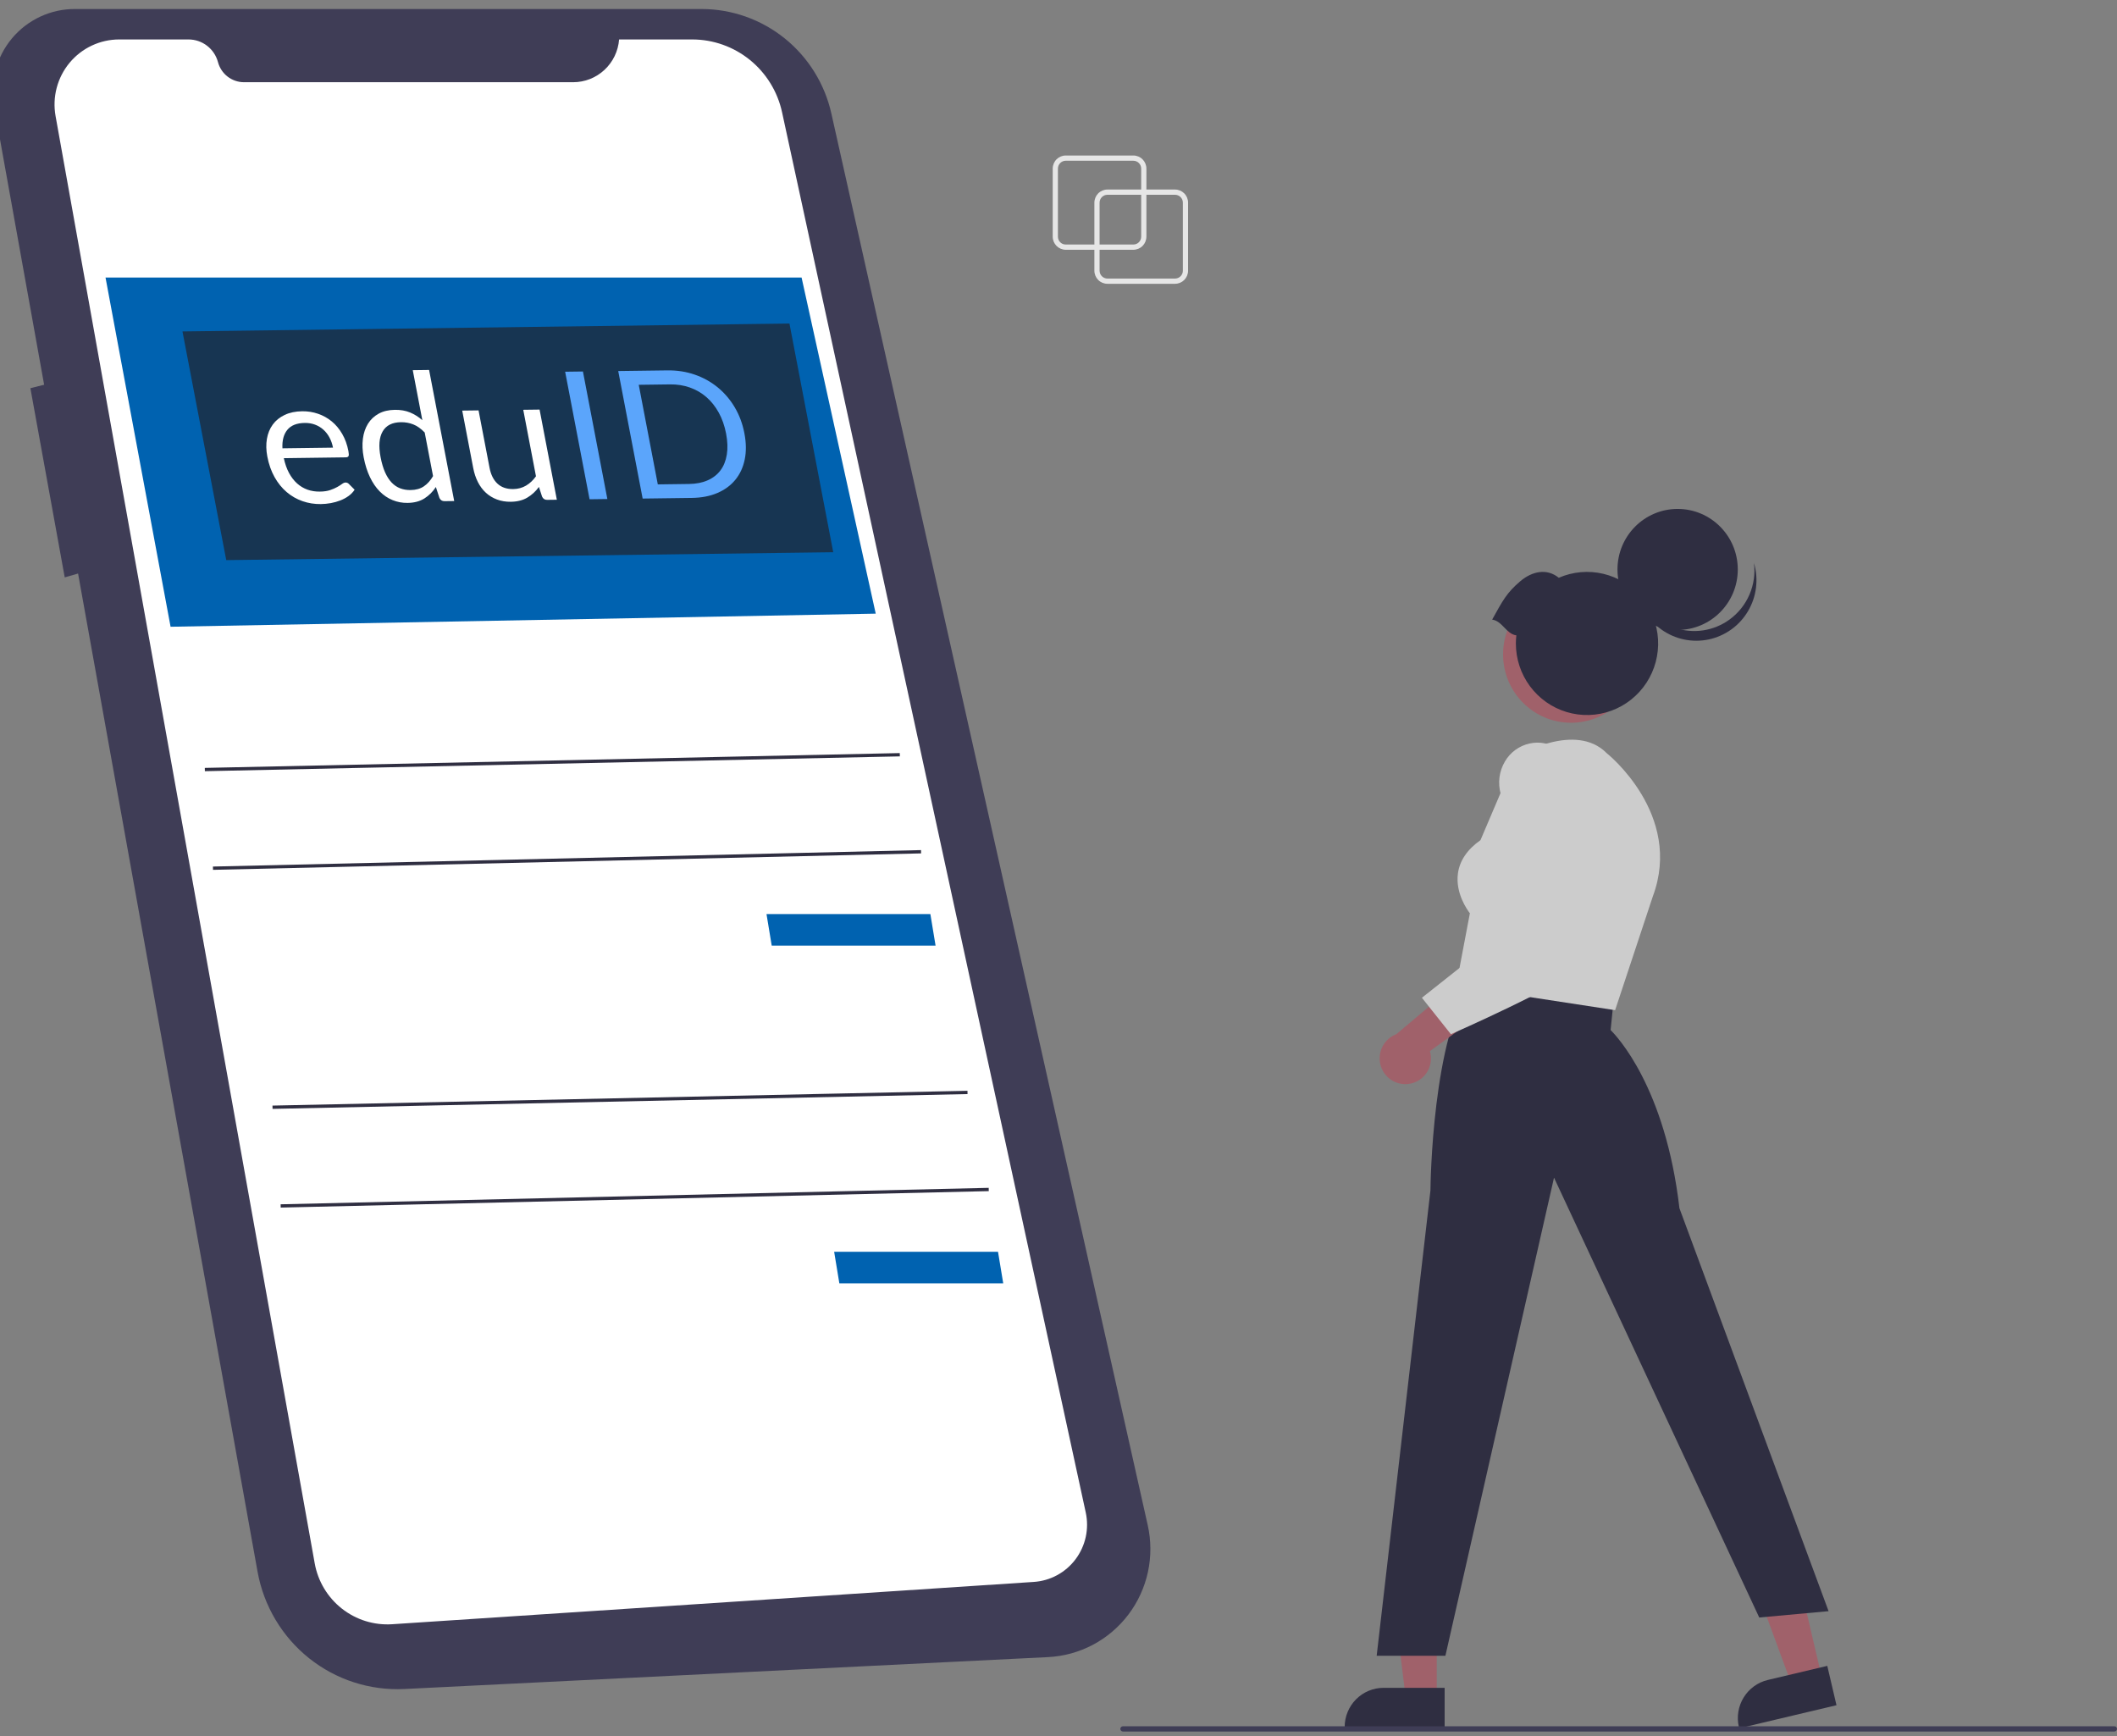 <svg width="200" height="164" viewBox="0 0 200 164" fill="none" xmlns="http://www.w3.org/2000/svg">
    <rect x="0" y="0" width="200" height="164" fill="#808080" stroke="none"/>
    <g clip-path="url(#clip0_971_12595)">
        <path d="M111.012 26.809H104.62C104.294 26.809 103.982 26.679 103.751 26.447C103.521 26.215 103.391 25.901 103.391 25.573V19.143C103.391 18.815 103.521 18.501 103.751 18.269C103.982 18.037 104.294 17.907 104.62 17.906H111.012C111.338 17.907 111.65 18.037 111.881 18.269C112.111 18.501 112.241 18.815 112.241 19.143V25.573C112.241 25.901 112.111 26.215 111.881 26.447C111.65 26.679 111.338 26.809 111.012 26.809ZM104.62 18.401C104.424 18.401 104.237 18.479 104.099 18.618C103.96 18.758 103.883 18.946 103.882 19.143V25.573C103.883 25.77 103.96 25.958 104.099 26.097C104.237 26.236 104.424 26.315 104.62 26.315H111.012C111.207 26.315 111.395 26.236 111.533 26.097C111.672 25.958 111.749 25.77 111.749 25.573V19.143C111.749 18.946 111.672 18.758 111.533 18.618C111.395 18.479 111.207 18.401 111.012 18.401H104.62Z"
              fill="#E6E6E6"/>
        <path d="M107.074 23.595H100.682C100.356 23.594 100.044 23.464 99.814 23.232C99.583 23 99.454 22.686 99.453 22.358V15.928C99.454 15.6 99.583 15.286 99.814 15.054C100.044 14.822 100.356 14.692 100.682 14.691H107.074C107.4 14.692 107.713 14.822 107.943 15.054C108.174 15.286 108.303 15.6 108.304 15.928V22.358C108.303 22.686 108.174 23 107.943 23.232C107.713 23.464 107.4 23.594 107.074 23.595ZM100.682 15.186C100.487 15.186 100.299 15.264 100.161 15.404C100.023 15.543 99.945 15.731 99.945 15.928V22.358C99.945 22.555 100.023 22.743 100.161 22.883C100.299 23.022 100.487 23.1 100.682 23.1H107.074C107.27 23.1 107.457 23.022 107.596 22.883C107.734 22.743 107.812 22.555 107.812 22.358V15.928C107.812 15.731 107.734 15.543 107.596 15.404C107.457 15.264 107.27 15.186 107.074 15.186H100.682Z"
              fill="#E6E6E6"/>
        <path d="M7.119 0.852H66.274C69.129 0.852 71.898 1.829 74.128 3.622C76.357 5.415 77.914 7.918 78.541 10.72L108.431 144.087C108.757 145.542 108.763 147.05 108.448 148.508C108.133 149.965 107.505 151.335 106.608 152.522C105.711 153.709 104.567 154.685 103.255 155.38C101.944 156.075 100.497 156.474 99.017 156.547L38.205 159.561C34.949 159.722 31.745 158.687 29.192 156.647C26.64 154.607 24.912 151.702 24.332 148.475L7.376 54.183L6.115 54.545L2.871 36.673L4.169 36.347L-0.564 10.027C-0.767 8.899 -0.72 7.741 -0.426 6.634C-0.133 5.527 0.4 4.498 1.133 3.622C1.867 2.746 2.784 2.043 3.819 1.565C4.853 1.086 5.98 0.842 7.119 0.852V0.852Z"
              fill="#3F3D56"/>
        <path d="M58.488 3.727H65.393C67.376 3.727 69.3 4.409 70.844 5.66C72.389 6.911 73.461 8.656 73.884 10.605L102.574 142.884C102.739 143.646 102.739 144.434 102.574 145.196C102.408 145.957 102.081 146.674 101.615 147.297C101.149 147.92 100.555 148.434 99.874 148.804C99.192 149.175 98.439 149.393 97.665 149.444L37.05 153.441C35.34 153.553 33.649 153.029 32.299 151.967C30.949 150.905 30.034 149.38 29.731 147.684L5.249 10.96C5.091 10.076 5.127 9.166 5.356 8.297C5.585 7.428 6.001 6.62 6.574 5.93C7.147 5.24 7.864 4.685 8.674 4.305C9.484 3.924 10.367 3.727 11.261 3.727H17.811C18.445 3.727 19.062 3.937 19.565 4.325C20.068 4.713 20.43 5.257 20.595 5.873C20.741 6.416 21.06 6.897 21.504 7.239C21.949 7.582 22.493 7.767 23.052 7.767H54.151C55.247 7.767 56.302 7.351 57.106 6.602C57.911 5.853 58.404 4.826 58.488 3.727L58.488 3.727Z"
              fill="white"/>
        <path d="M9.969 26.219H75.728L82.733 57.972L16.115 59.209L9.969 26.219Z" fill="#0062B0"/>
        <path d="M72.414 86.352H87.895L88.387 89.333H72.906L72.414 86.352Z" fill="#0062B0"/>
        <path d="M85.005 71.144L19.348 72.543L19.354 72.854L85.012 71.455L85.005 71.144Z" fill="#2F2E41"/>
        <path d="M87.011 80.309L20.117 81.863L20.124 82.174L87.018 80.62L87.011 80.309Z" fill="#2F2E41"/>
        <path d="M78.805 118.254H94.286L94.778 121.235H79.296L78.805 118.254Z" fill="#0062B0"/>
        <path d="M91.4 103.047L25.742 104.445L25.749 104.756L91.406 103.357L91.4 103.047Z" fill="#2F2E41"/>
        <path d="M93.405 112.215L26.512 113.77L26.519 114.08L93.412 112.526L93.405 112.215Z" fill="#2F2E41"/>
        <path d="M135.733 160.409L132.804 160.409L131.41 149.043L135.733 149.043L135.733 160.409Z" fill="#A0616A"/>
        <path d="M136.48 163.268L127.035 163.268V163.147C127.035 162.167 127.423 161.226 128.112 160.532C128.801 159.839 129.736 159.449 130.711 159.449H130.712L136.481 159.449L136.48 163.268Z"
              fill="#2F2E41"/>
        <path d="M172.118 158.481L169.267 159.157L165.32 148.415L169.529 147.418L172.118 158.481Z" fill="#A0616A"/>
        <path d="M173.499 161.092L164.305 163.27L164.278 163.153C164.054 162.198 164.217 161.193 164.73 160.359C165.243 159.525 166.064 158.93 167.013 158.705L167.013 158.705L172.629 157.375L173.499 161.092Z"
              fill="#2F2E41"/>
        <path d="M135.138 112.469C135.143 111.877 135.318 97.899 139.127 92.613L139.183 92.535L152.457 94.377L152.16 97.311C152.744 97.883 157.336 102.71 158.662 114.142L172.752 152.207L166.202 152.806L146.813 111.253L136.552 156.421H130.059L135.138 112.469Z"
              fill="#2F2E41"/>
        <path d="M137.566 93.13L138.864 86.277C138.61 85.948 137.485 84.369 137.735 82.517C137.898 81.309 138.615 80.25 139.866 79.368L143.229 71.474L143.275 71.447C143.501 71.313 148.856 68.198 151.775 71.137C151.848 71.194 159.036 76.933 156.15 84.676L152.586 95.43L137.566 93.13Z"
              fill="#CCCCCC"/>
        <path d="M133.052 102.402C133.402 102.362 133.739 102.245 134.039 102.059C134.339 101.874 134.595 101.625 134.789 101.329C134.983 101.033 135.11 100.698 135.162 100.348C135.213 99.998 135.188 99.64 135.087 99.3L142.032 94.267L137.874 92.676L131.916 97.7C131.361 97.908 130.9 98.314 130.622 98.841C130.345 99.368 130.268 99.979 130.408 100.558C130.548 101.138 130.895 101.646 131.382 101.985C131.869 102.325 132.464 102.473 133.052 102.402Z"
              fill="#A0616A"/>
        <path d="M134.332 94.259L144.936 85.855L141.783 75.021C141.635 74.508 141.593 73.969 141.66 73.439C141.727 72.909 141.902 72.399 142.174 71.94C142.425 71.507 142.764 71.132 143.168 70.839C143.573 70.545 144.033 70.34 144.521 70.236C146.336 69.849 147.984 70.872 149.417 73.275L149.428 73.297C149.665 73.88 155.189 87.617 150.972 90.554C146.846 93.427 137.278 97.61 137.182 97.653L137.07 97.701L134.332 94.259Z"
              fill="#CCCCCC"/>
        <path d="M148.423 68.279C151.971 68.279 154.847 65.386 154.847 61.817C154.847 58.248 151.971 55.355 148.423 55.355C144.876 55.355 142 58.248 142 61.817C142 65.386 144.876 68.279 148.423 68.279Z"
              fill="#A0616A"/>
        <path d="M158.491 59.511C161.63 59.511 164.174 56.952 164.174 53.795C164.174 50.638 161.63 48.078 158.491 48.078C155.353 48.078 152.809 50.638 152.809 53.795C152.809 56.952 155.353 59.511 158.491 59.511Z"
              fill="#2F2E41"/>
        <path d="M163.393 58.529C162.657 59.064 161.805 59.414 160.908 59.55C160.01 59.685 159.093 59.602 158.234 59.309C157.375 59.015 156.598 58.518 155.969 57.86C155.34 57.203 154.876 56.403 154.617 55.528C154.715 56.312 154.974 57.067 155.377 57.745C155.779 58.424 156.318 59.011 156.957 59.47C157.597 59.928 158.324 60.249 159.093 60.41C159.862 60.572 160.656 60.572 161.425 60.409C162.194 60.246 162.921 59.925 163.56 59.466C164.199 59.006 164.736 58.419 165.138 57.74C165.54 57.061 165.798 56.305 165.895 55.521C165.992 54.737 165.927 53.941 165.702 53.184C165.83 54.201 165.683 55.234 165.276 56.175C164.87 57.116 164.219 57.929 163.393 58.529Z"
              fill="#2F2E41"/>
        <path d="M140.969 58.534C141.961 56.747 142.34 56.001 143.62 54.914C144.751 53.954 146.142 53.672 147.264 54.582C148.592 54.005 150.069 53.874 151.476 54.209C152.884 54.544 154.146 55.326 155.076 56.44C156.006 57.554 156.554 58.94 156.639 60.393C156.723 61.845 156.34 63.286 155.546 64.501C154.751 65.717 153.588 66.643 152.229 67.141C150.871 67.638 149.388 67.682 148.003 67.265C146.617 66.848 145.403 65.992 144.539 64.825C143.675 63.658 143.209 62.242 143.209 60.788C143.21 60.532 143.225 60.277 143.255 60.023C142.279 59.885 141.944 58.672 140.969 58.534Z"
              fill="#2F2E41"/>
        <path d="M199.754 163.577H106.086C106.02 163.577 105.958 163.551 105.912 163.504C105.866 163.458 105.84 163.395 105.84 163.329C105.84 163.264 105.866 163.201 105.912 163.154C105.958 163.108 106.02 163.082 106.086 163.082H199.754C199.819 163.082 199.882 163.108 199.928 163.154C199.974 163.201 200 163.264 200 163.329C200 163.395 199.974 163.458 199.928 163.504C199.882 163.551 199.819 163.577 199.754 163.577Z"
              fill="#3F3D56"/>
        <g clip-path="url(#clip1_971_12595)">
            <rect width="91.636" height="22" rx="4"
                  transform="matrix(1 -0.013 0.188 0.982 0.242 31.531)" fill="#173552"/>
            <path fill-rule="evenodd" clip-rule="evenodd"
                  d="M40.095 47.088C39.663 47.361 39.135 47.501 38.511 47.509C38.008 47.516 37.534 47.428 37.087 47.245C36.641 47.063 36.239 46.792 35.88 46.431C35.521 46.071 35.212 45.62 34.952 45.078C34.691 44.536 34.494 43.912 34.359 43.206C34.238 42.578 34.213 41.993 34.283 41.45C34.353 40.907 34.513 40.434 34.763 40.032C35.014 39.629 35.351 39.312 35.776 39.078C36.2 38.845 36.71 38.725 37.306 38.717C37.843 38.71 38.319 38.792 38.734 38.964C39.15 39.135 39.538 39.379 39.9 39.694L38.995 34.969L40.538 34.949L42.91 47.333L41.991 47.345C41.771 47.348 41.612 47.246 41.515 47.04L41.178 46.008C40.887 46.455 40.526 46.815 40.095 47.088ZM30.311 47.62C30.629 47.616 30.945 47.585 31.259 47.528C31.572 47.47 31.87 47.386 32.153 47.276C32.436 47.165 32.695 47.026 32.929 46.857C33.163 46.688 33.354 46.49 33.502 46.263L32.964 45.723C32.876 45.628 32.769 45.582 32.642 45.584C32.544 45.585 32.435 45.63 32.316 45.718C32.196 45.807 32.045 45.903 31.862 46.007C31.68 46.11 31.456 46.207 31.192 46.298C30.929 46.389 30.603 46.436 30.216 46.441C29.8 46.447 29.412 46.386 29.051 46.259C28.691 46.131 28.364 45.936 28.07 45.673C27.776 45.41 27.522 45.081 27.307 44.684C27.092 44.288 26.928 43.821 26.813 43.283L32.656 43.206C32.8 43.205 32.891 43.164 32.928 43.085C32.965 43.006 32.961 42.849 32.916 42.613C32.8 42.008 32.606 41.469 32.333 40.998C32.06 40.527 31.731 40.132 31.346 39.814C30.96 39.496 30.529 39.255 30.051 39.09C29.573 38.925 29.072 38.845 28.546 38.852C27.91 38.861 27.359 38.976 26.891 39.199C26.424 39.421 26.05 39.724 25.77 40.107C25.49 40.49 25.306 40.94 25.216 41.458C25.128 41.977 25.14 42.533 25.254 43.127C25.394 43.861 25.623 44.51 25.939 45.073C26.256 45.637 26.637 46.108 27.083 46.487C27.529 46.866 28.027 47.152 28.577 47.344C29.127 47.536 29.705 47.628 30.311 47.62ZM31.459 42.288L26.683 42.351C26.645 41.61 26.8 41.027 27.148 40.604C27.496 40.181 28.042 39.965 28.788 39.955C29.14 39.95 29.465 40.003 29.761 40.115C30.058 40.226 30.322 40.385 30.553 40.593C30.784 40.801 30.976 41.048 31.129 41.336C31.283 41.623 31.393 41.941 31.459 42.288ZM38.791 46.295C38.433 46.3 38.104 46.245 37.804 46.131C37.504 46.017 37.234 45.834 36.995 45.581C36.755 45.329 36.549 45.005 36.375 44.612C36.201 44.218 36.061 43.743 35.955 43.188C35.754 42.14 35.819 41.33 36.15 40.758C36.48 40.187 37.056 39.895 37.877 39.885C38.287 39.879 38.676 39.948 39.042 40.093C39.409 40.237 39.769 40.492 40.123 40.858L40.912 44.978C40.672 45.391 40.385 45.712 40.049 45.941C39.714 46.171 39.294 46.288 38.791 46.295ZM49.822 47.006C49.395 47.262 48.876 47.394 48.263 47.402C47.784 47.408 47.346 47.337 46.949 47.187C46.553 47.038 46.203 46.825 45.901 46.548C45.599 46.271 45.348 45.934 45.147 45.538C44.947 45.142 44.8 44.702 44.708 44.22L43.668 38.789L45.211 38.769L46.251 44.2C46.374 44.845 46.623 45.342 46.997 45.691C47.371 46.04 47.867 46.21 48.486 46.202C48.936 46.196 49.341 46.087 49.7 45.874C50.059 45.661 50.371 45.368 50.635 44.994L49.433 38.713L50.976 38.693L52.607 47.21L51.688 47.222C51.468 47.225 51.31 47.123 51.212 46.916L50.915 46.001C50.612 46.416 50.248 46.751 49.822 47.006Z"
                  fill="white"/>
            <path fill-rule="evenodd" clip-rule="evenodd"
                  d="M65.36 47.038C66.273 47.026 67.078 46.87 67.773 46.572C68.469 46.273 69.036 45.857 69.472 45.323C69.909 44.789 70.204 44.15 70.357 43.407C70.51 42.663 70.5 41.84 70.327 40.937C70.154 40.035 69.85 39.216 69.413 38.48C68.977 37.744 68.439 37.114 67.8 36.592C67.162 36.069 66.439 35.669 65.632 35.39C64.826 35.111 63.966 34.978 63.053 34.99L58.406 35.051L60.713 47.099L65.36 47.038ZM57.379 47.143L55.072 35.095L53.391 35.117L55.698 47.165L57.379 47.143ZM62.145 45.76L65.101 45.721C65.766 45.712 66.35 45.597 66.852 45.377C67.354 45.157 67.758 44.844 68.063 44.438C68.367 44.033 68.568 43.537 68.664 42.951C68.761 42.366 68.738 41.703 68.597 40.963C68.455 40.223 68.224 39.563 67.904 38.983C67.585 38.403 67.196 37.913 66.737 37.515C66.278 37.116 65.757 36.814 65.173 36.608C64.589 36.402 63.965 36.304 63.3 36.313L60.344 36.352L62.145 45.76Z"
                  fill="#5BA5FB"/>
        </g>
    </g>
    <defs>
        <clipPath id="clip0_971_12595">
            <rect width="200" height="163.121" fill="white" transform="translate(0 0.453)"/>
        </clipPath>
        <clipPath id="clip1_971_12595">
            <rect width="57.344" height="22.156" fill="white"
                  transform="matrix(1 -0.013 0.188 0.982 17.238 31.309)"/>
        </clipPath>
    </defs>
</svg>
